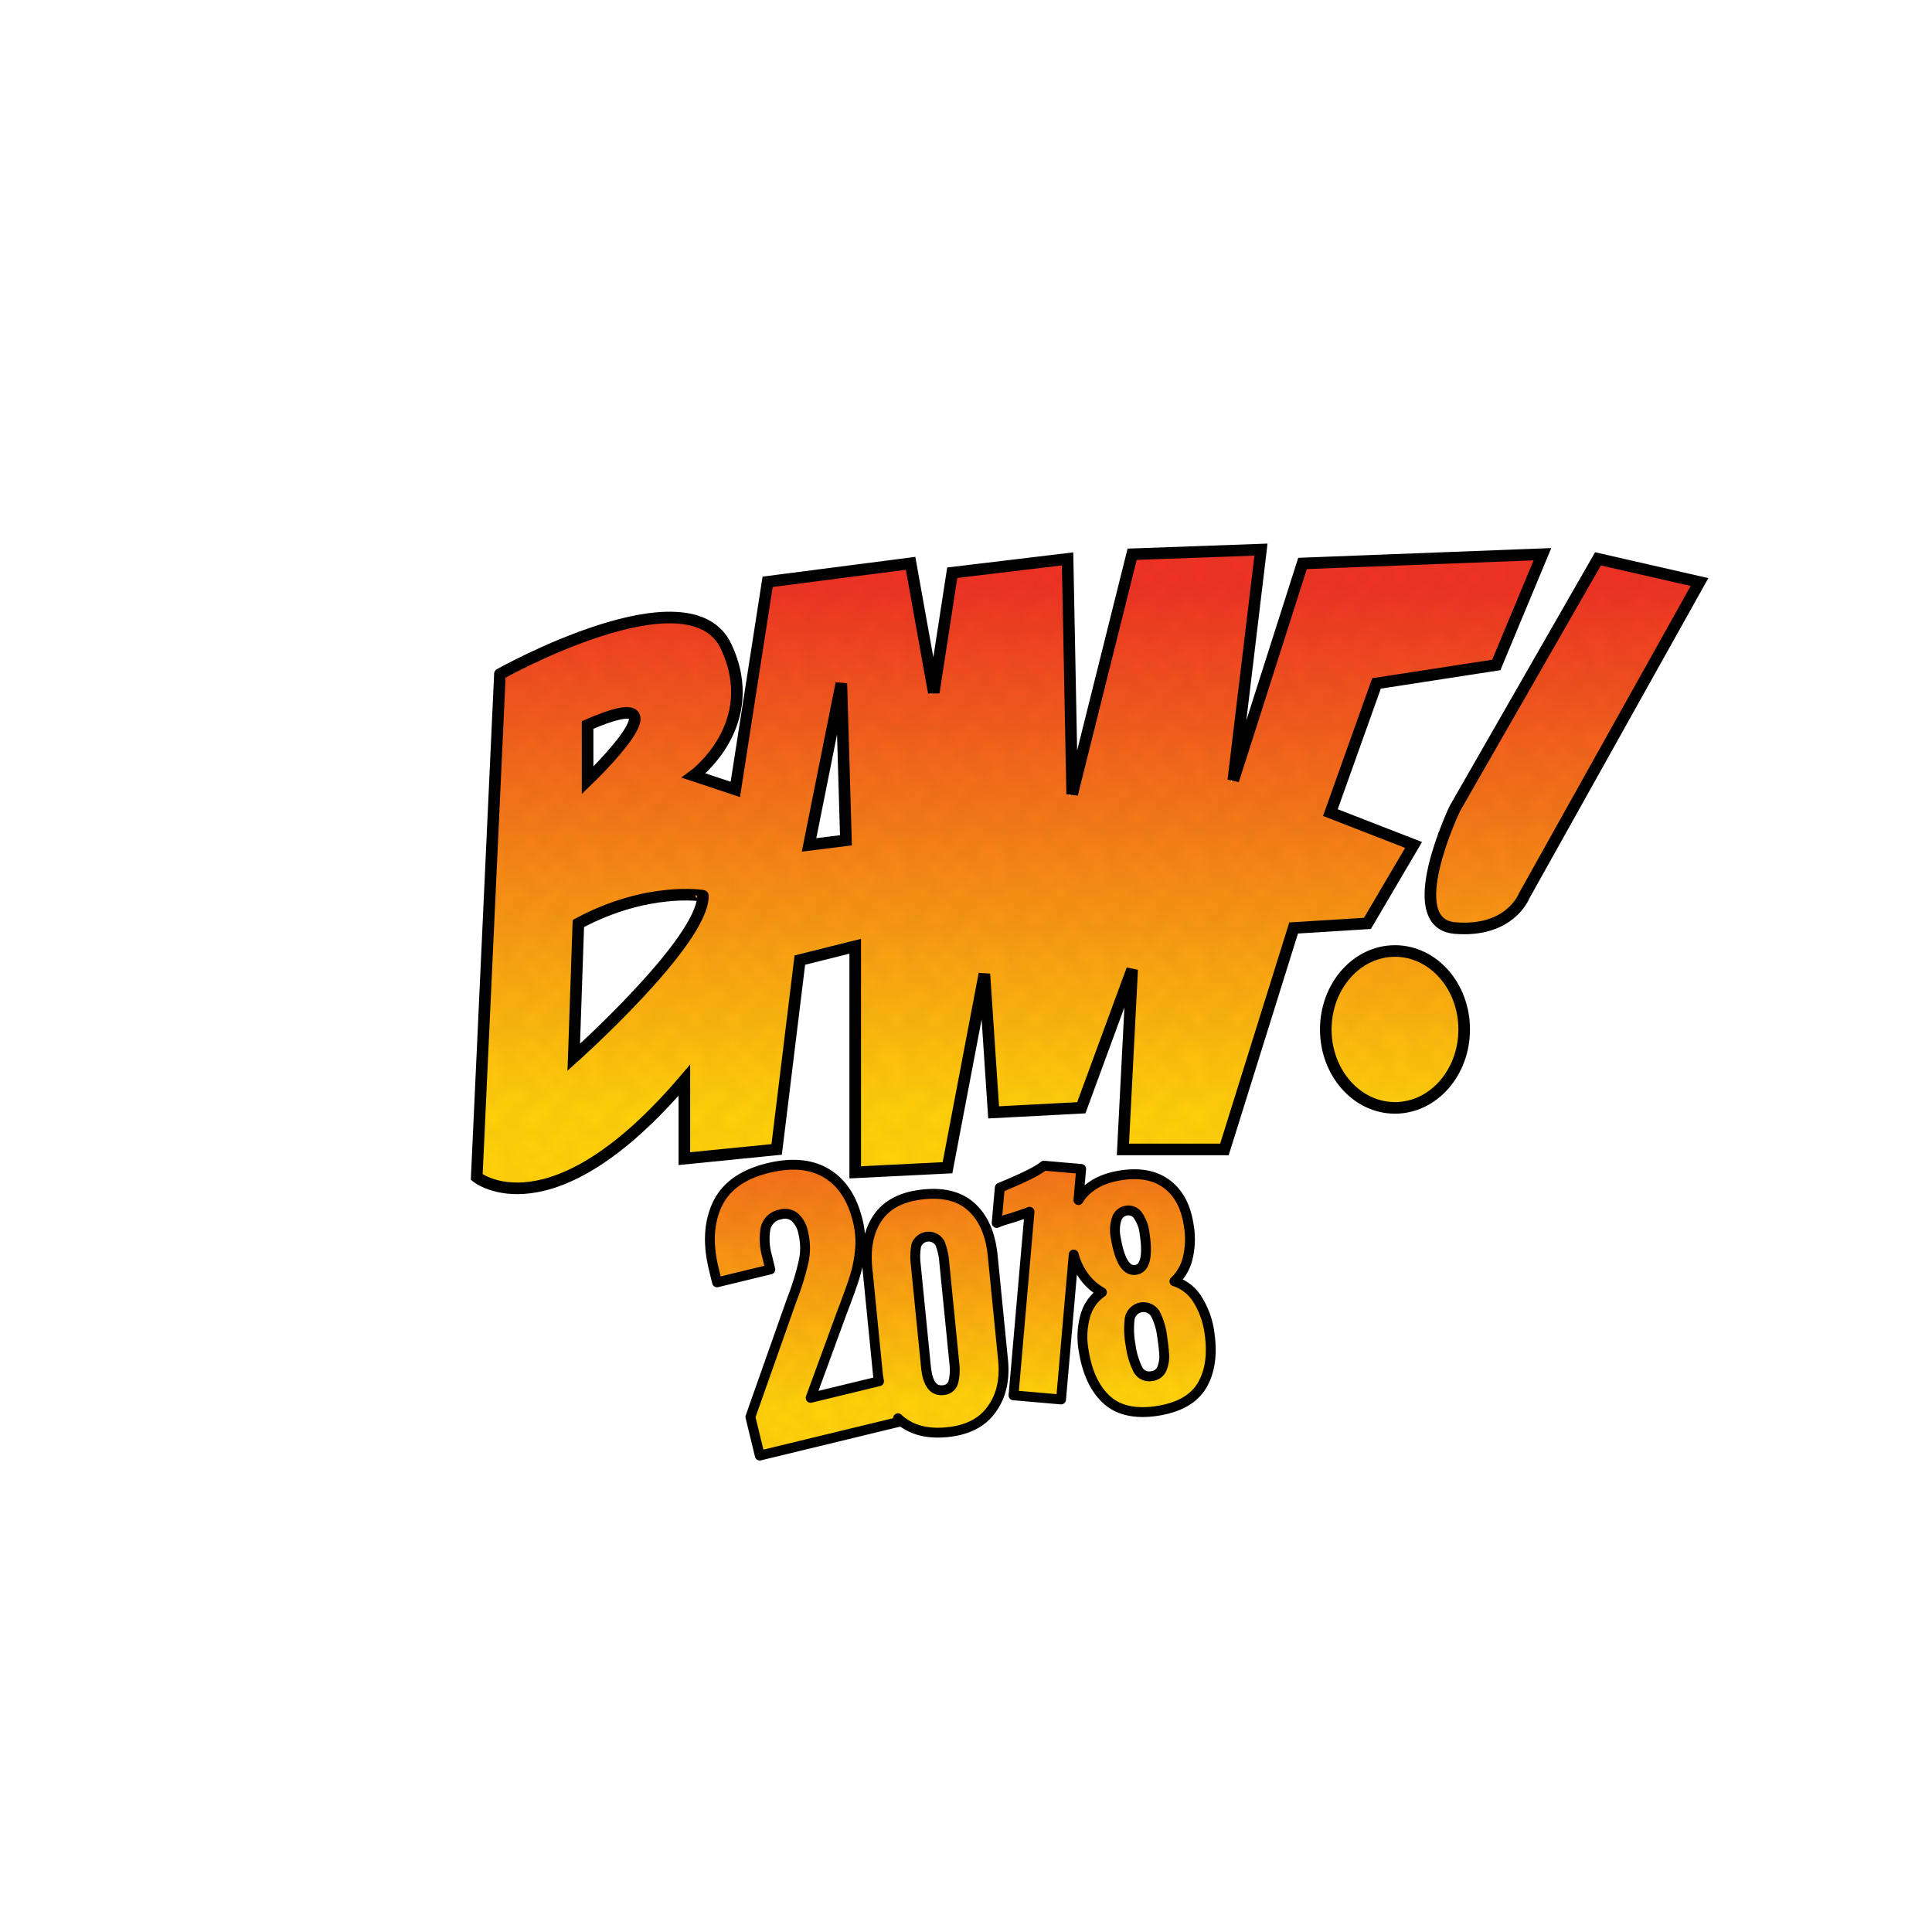 <svg id="Layer_1" data-name="Layer 1" xmlns="http://www.w3.org/2000/svg" xmlns:xlink="http://www.w3.org/1999/xlink" viewBox="0 0 500 500"><defs><style>.cls-1,.cls-6{fill:none;}.cls-2{fill:#010101;}.cls-3{fill:url(#linear-gradient);}.cls-4{fill:url(#linear-gradient-2);}.cls-5{fill:url(#linear-gradient-3);}.cls-10,.cls-6,.cls-9{stroke:#010101;}.cls-6{stroke-width:3px;}.cls-7{fill:url(#Polkadots-med);}.cls-8{fill:url(#Polkadots-med-3);}.cls-10,.cls-9{stroke-linecap:round;stroke-linejoin:round;stroke-width:2.55px;}.cls-9{fill:url(#linear-gradient-4);}.cls-10{fill:url(#linear-gradient-5);}.cls-11{fill:url(#Polkadots-med-7);}</style><linearGradient id="linear-gradient" x1="362.56" y1="361.98" x2="361.51" y2="134.7" gradientTransform="matrix(0.6, 0, 0, -0.6, 43.05, 368.55)" gradientUnits="userSpaceOnUse"><stop offset="0" stop-color="#ee3324"/><stop offset="1" stop-color="#fecf0a"/></linearGradient><linearGradient id="linear-gradient-2" x1="601.29" y1="360.88" x2="600.25" y2="133.6" xlink:href="#linear-gradient"/><linearGradient id="linear-gradient-3" x1="528.72" y1="361.22" x2="527.67" y2="133.94" xlink:href="#linear-gradient"/><pattern id="Polkadots-med" data-name="Polkadots-med" width="8" height="8" patternTransform="matrix(3.26, 0, 0, -3.26, 70.73, 848.87)" patternUnits="userSpaceOnUse" viewBox="0 0 8 8"><rect class="cls-1" width="8" height="8"/><circle id="circle5829" class="cls-2" cx="2.05" cy="7.35" r="0.12"/><circle id="circle5831" class="cls-2" cx="2.44" cy="6.14" r="0.12"/><circle id="circle5833" class="cls-2" cx="3.53" cy="6.07" r="0.12"/><circle id="circle5835" class="cls-2" cx="1.48" cy="5.58" r="0.12"/><circle id="circle5837" class="cls-2" cx="4.86" cy="6.91" r="0.12"/><circle id="circle5839" class="cls-2" cx="4.66" cy="4.47" r="0.12"/><circle id="circle5841" class="cls-2" cx="3.44" cy="4.76" r="0.12"/><circle id="circle5843" class="cls-2" cx="4.43" cy="5.56" r="0.12"/><circle id="circle5845" class="cls-2" cx="3.83" cy="3.58" r="0.12"/><circle id="circle5847" class="cls-2" cx="2.13" cy="3.85" r="0.12"/><circle id="circle5849" class="cls-2" cx="6.37" cy="6.84" r="0.12"/><circle id="circle5851" class="cls-2" cx="5.64" cy="3.96" r="0.12"/><circle id="circle5853" class="cls-2" cx="3.47" cy="7.28" r="0.12"/><circle id="circle5855" class="cls-2" cx="5.7" cy="7.73" r="0.12"/><circle id="circle5857" class="cls-2" cx="7.64" cy="7.16" r="0.12"/><circle id="circle5859" class="cls-2" cx="5.6" cy="5.85" r="0.12"/><circle id="circle5861" class="cls-2" cx="7.13" cy="5.85" r="0.12"/><circle id="circle5863" class="cls-2" cx="7.45" cy="4.47" r="0.12"/><circle id="circle5865" class="cls-2" cx="6.26" cy="4.9" r="0.12"/><circle id="circle5867" class="cls-2" cx="6.62" cy="3.24" r="0.12"/><circle id="circle5869" class="cls-2" cx="6.38" cy="2.06" r="0.12"/><circle id="circle5871" class="cls-2" cx="7.47" cy="1.54" r="0.12"/><circle id="circle5873" class="cls-2" cx="6.56" cy="0.55" r="0.12"/><circle id="circle5875" class="cls-2" cx="7.75" cy="0.42" r="0.12"/><circle id="circle5877" class="cls-2" cx="7.75" cy="3.05" r="0.12"/><circle id="circle5879" class="cls-2" cx="2.7" cy="2.96" r="0.12"/><circle id="circle5881" class="cls-2" cx="2.3" cy="1.44" r="0.12"/><circle id="circle5883" class="cls-2" cx="3.67" cy="1.02" r="0.12"/><circle id="circle5885" class="cls-2" cx="2.54" cy="0.26" r="0.12"/><circle id="circle5887" class="cls-2" cx="4.59" cy="2.15" r="0.12"/><circle id="circle5889" class="cls-2" cx="5.37" cy="2.79" r="0.12"/><circle id="circle5891" class="cls-2" cx="4.58" cy="0.26" r="0.12"/><circle id="circle5893" class="cls-2" cx="5.23" cy="1.3" r="0.12"/><circle id="circle5895" class="cls-2" cx="3.5" cy="2.28" r="0.12"/><circle id="circle5897" class="cls-2" cx="0.5" cy="2.2" r="0.12"/><circle id="circle5899" class="cls-2" cx="0.66" cy="3.46" r="0.12"/><circle id="circle5901" class="cls-2" cx="1.01" cy="1.18" r="0.12"/><circle id="circle5903" class="cls-2" cx="1.59" cy="2.5" r="0.12"/><circle id="circle5905" class="cls-2" cx="0.3" cy="5.46" r="0.12"/><circle id="circle5907" class="cls-2" cx="0.93" cy="6.67" r="0.12"/><circle id="circle5909" class="cls-2" cx="0.92" cy="7.93" r="0.12"/><circle id="circle5911" class="cls-2" cx="0.92" cy="-0.07" r="0.12"/><circle id="circle5913" class="cls-2" cx="1.04" cy="4.44" r="0.12"/><circle id="circle5915" class="cls-2" cx="2.44" cy="4.99" r="0.12"/></pattern><pattern id="Polkadots-med-3" data-name="Polkadots-med" width="8" height="8" patternTransform="matrix(3.26, 0, 0, -3.26, 70.73, 949.4)" patternUnits="userSpaceOnUse" viewBox="0 0 8 8"><rect class="cls-1" width="8" height="8"/><circle id="circle5829-2" data-name="circle5829" class="cls-2" cx="2.05" cy="7.35" r="0.12"/><circle id="circle5831-2" data-name="circle5831" class="cls-2" cx="2.44" cy="6.14" r="0.12"/><circle id="circle5833-2" data-name="circle5833" class="cls-2" cx="3.53" cy="6.07" r="0.12"/><circle id="circle5835-2" data-name="circle5835" class="cls-2" cx="1.48" cy="5.58" r="0.12"/><circle id="circle5837-2" data-name="circle5837" class="cls-2" cx="4.86" cy="6.91" r="0.12"/><circle id="circle5839-2" data-name="circle5839" class="cls-2" cx="4.66" cy="4.47" r="0.12"/><circle id="circle5841-2" data-name="circle5841" class="cls-2" cx="3.44" cy="4.76" r="0.12"/><circle id="circle5843-2" data-name="circle5843" class="cls-2" cx="4.43" cy="5.56" r="0.12"/><circle id="circle5845-2" data-name="circle5845" class="cls-2" cx="3.83" cy="3.58" r="0.12"/><circle id="circle5847-2" data-name="circle5847" class="cls-2" cx="2.13" cy="3.85" r="0.12"/><circle id="circle5849-2" data-name="circle5849" class="cls-2" cx="6.37" cy="6.84" r="0.12"/><circle id="circle5851-2" data-name="circle5851" class="cls-2" cx="5.64" cy="3.96" r="0.12"/><circle id="circle5853-2" data-name="circle5853" class="cls-2" cx="3.47" cy="7.28" r="0.12"/><circle id="circle5855-2" data-name="circle5855" class="cls-2" cx="5.7" cy="7.73" r="0.12"/><circle id="circle5857-2" data-name="circle5857" class="cls-2" cx="7.64" cy="7.16" r="0.12"/><circle id="circle5859-2" data-name="circle5859" class="cls-2" cx="5.6" cy="5.85" r="0.12"/><circle id="circle5861-2" data-name="circle5861" class="cls-2" cx="7.13" cy="5.85" r="0.12"/><circle id="circle5863-2" data-name="circle5863" class="cls-2" cx="7.45" cy="4.47" r="0.12"/><circle id="circle5865-2" data-name="circle5865" class="cls-2" cx="6.26" cy="4.9" r="0.12"/><circle id="circle5867-2" data-name="circle5867" class="cls-2" cx="6.62" cy="3.24" r="0.12"/><circle id="circle5869-2" data-name="circle5869" class="cls-2" cx="6.38" cy="2.06" r="0.12"/><circle id="circle5871-2" data-name="circle5871" class="cls-2" cx="7.47" cy="1.54" r="0.12"/><circle id="circle5873-2" data-name="circle5873" class="cls-2" cx="6.56" cy="0.55" r="0.12"/><circle id="circle5875-2" data-name="circle5875" class="cls-2" cx="7.75" cy="0.42" r="0.12"/><circle id="circle5877-2" data-name="circle5877" class="cls-2" cx="7.75" cy="3.05" r="0.12"/><circle id="circle5879-2" data-name="circle5879" class="cls-2" cx="2.7" cy="2.96" r="0.12"/><circle id="circle5881-2" data-name="circle5881" class="cls-2" cx="2.3" cy="1.44" r="0.12"/><circle id="circle5883-2" data-name="circle5883" class="cls-2" cx="3.67" cy="1.02" r="0.12"/><circle id="circle5885-2" data-name="circle5885" class="cls-2" cx="2.54" cy="0.26" r="0.12"/><circle id="circle5887-2" data-name="circle5887" class="cls-2" cx="4.59" cy="2.15" r="0.12"/><circle id="circle5889-2" data-name="circle5889" class="cls-2" cx="5.37" cy="2.79" r="0.12"/><circle id="circle5891-2" data-name="circle5891" class="cls-2" cx="4.58" cy="0.26" r="0.12"/><circle id="circle5893-2" data-name="circle5893" class="cls-2" cx="5.23" cy="1.3" r="0.12"/><circle id="circle5895-2" data-name="circle5895" class="cls-2" cx="3.5" cy="2.28" r="0.12"/><circle id="circle5897-2" data-name="circle5897" class="cls-2" cx="0.5" cy="2.2" r="0.12"/><circle id="circle5899-2" data-name="circle5899" class="cls-2" cx="0.66" cy="3.46" r="0.12"/><circle id="circle5901-2" data-name="circle5901" class="cls-2" cx="1.01" cy="1.18" r="0.12"/><circle id="circle5903-2" data-name="circle5903" class="cls-2" cx="1.59" cy="2.5" r="0.12"/><circle id="circle5905-2" data-name="circle5905" class="cls-2" cx="0.3" cy="5.46" r="0.12"/><circle id="circle5907-2" data-name="circle5907" class="cls-2" cx="0.93" cy="6.67" r="0.12"/><circle id="circle5909-2" data-name="circle5909" class="cls-2" cx="0.92" cy="7.93" r="0.12"/><circle id="circle5911-2" data-name="circle5911" class="cls-2" cx="0.92" cy="-0.07" r="0.12"/><circle id="circle5913-2" data-name="circle5913" class="cls-2" cx="1.04" cy="4.44" r="0.12"/><circle id="circle5915-2" data-name="circle5915" class="cls-2" cx="2.44" cy="4.99" r="0.12"/></pattern><linearGradient id="linear-gradient-4" x1="380.25" y1="123.57" x2="373.49" y2="221.2" gradientTransform="translate(-171.09 178.9) rotate(-5.67)" xlink:href="#linear-gradient"/><linearGradient id="linear-gradient-5" x1="444.12" y1="128" x2="437.35" y2="225.63" gradientTransform="translate(-171.09 178.9) rotate(-5.67)" xlink:href="#linear-gradient"/><pattern id="Polkadots-med-7" data-name="Polkadots-med" width="8" height="8" patternTransform="matrix(2.76, -0.27, -0.27, -2.76, -81.97, 797.58)" patternUnits="userSpaceOnUse" viewBox="0 0 8 8"><rect class="cls-1" width="8" height="8"/><circle id="circle5829-4" data-name="circle5829" class="cls-2" cx="2.05" cy="7.35" r="0.12"/><circle id="circle5831-4" data-name="circle5831" class="cls-2" cx="2.44" cy="6.14" r="0.12"/><circle id="circle5833-4" data-name="circle5833" class="cls-2" cx="3.53" cy="6.07" r="0.12"/><circle id="circle5835-4" data-name="circle5835" class="cls-2" cx="1.48" cy="5.58" r="0.12"/><circle id="circle5837-4" data-name="circle5837" class="cls-2" cx="4.86" cy="6.91" r="0.12"/><circle id="circle5839-4" data-name="circle5839" class="cls-2" cx="4.66" cy="4.47" r="0.12"/><circle id="circle5841-4" data-name="circle5841" class="cls-2" cx="3.44" cy="4.76" r="0.12"/><circle id="circle5843-4" data-name="circle5843" class="cls-2" cx="4.43" cy="5.56" r="0.12"/><circle id="circle5845-4" data-name="circle5845" class="cls-2" cx="3.83" cy="3.58" r="0.12"/><circle id="circle5847-4" data-name="circle5847" class="cls-2" cx="2.13" cy="3.85" r="0.12"/><circle id="circle5849-4" data-name="circle5849" class="cls-2" cx="6.37" cy="6.84" r="0.12"/><circle id="circle5851-4" data-name="circle5851" class="cls-2" cx="5.64" cy="3.96" r="0.12"/><circle id="circle5853-4" data-name="circle5853" class="cls-2" cx="3.47" cy="7.28" r="0.12"/><circle id="circle5855-4" data-name="circle5855" class="cls-2" cx="5.7" cy="7.73" r="0.12"/><circle id="circle5857-4" data-name="circle5857" class="cls-2" cx="7.64" cy="7.16" r="0.12"/><circle id="circle5859-4" data-name="circle5859" class="cls-2" cx="5.6" cy="5.85" r="0.12"/><circle id="circle5861-4" data-name="circle5861" class="cls-2" cx="7.13" cy="5.85" r="0.12"/><circle id="circle5863-4" data-name="circle5863" class="cls-2" cx="7.45" cy="4.47" r="0.12"/><circle id="circle5865-4" data-name="circle5865" class="cls-2" cx="6.26" cy="4.9" r="0.12"/><circle id="circle5867-4" data-name="circle5867" class="cls-2" cx="6.62" cy="3.24" r="0.12"/><circle id="circle5869-4" data-name="circle5869" class="cls-2" cx="6.38" cy="2.06" r="0.12"/><circle id="circle5871-4" data-name="circle5871" class="cls-2" cx="7.47" cy="1.54" r="0.12"/><circle id="circle5873-4" data-name="circle5873" class="cls-2" cx="6.56" cy="0.55" r="0.12"/><circle id="circle5875-4" data-name="circle5875" class="cls-2" cx="7.75" cy="0.42" r="0.12"/><circle id="circle5877-4" data-name="circle5877" class="cls-2" cx="7.75" cy="3.05" r="0.12"/><circle id="circle5879-4" data-name="circle5879" class="cls-2" cx="2.7" cy="2.96" r="0.12"/><circle id="circle5881-4" data-name="circle5881" class="cls-2" cx="2.3" cy="1.44" r="0.12"/><circle id="circle5883-4" data-name="circle5883" class="cls-2" cx="3.67" cy="1.02" r="0.12"/><circle id="circle5885-4" data-name="circle5885" class="cls-2" cx="2.54" cy="0.26" r="0.12"/><circle id="circle5887-4" data-name="circle5887" class="cls-2" cx="4.59" cy="2.15" r="0.12"/><circle id="circle5889-4" data-name="circle5889" class="cls-2" cx="5.37" cy="2.79" r="0.12"/><circle id="circle5891-4" data-name="circle5891" class="cls-2" cx="4.58" cy="0.26" r="0.12"/><circle id="circle5893-4" data-name="circle5893" class="cls-2" cx="5.23" cy="1.3" r="0.12"/><circle id="circle5895-4" data-name="circle5895" class="cls-2" cx="3.5" cy="2.28" r="0.12"/><circle id="circle5897-4" data-name="circle5897" class="cls-2" cx="0.5" cy="2.2" r="0.12"/><circle id="circle5899-4" data-name="circle5899" class="cls-2" cx="0.66" cy="3.46" r="0.12"/><circle id="circle5901-4" data-name="circle5901" class="cls-2" cx="1.01" cy="1.18" r="0.12"/><circle id="circle5903-4" data-name="circle5903" class="cls-2" cx="1.59" cy="2.5" r="0.12"/><circle id="circle5905-4" data-name="circle5905" class="cls-2" cx="0.3" cy="5.46" r="0.12"/><circle id="circle5907-4" data-name="circle5907" class="cls-2" cx="0.93" cy="6.67" r="0.12"/><circle id="circle5909-4" data-name="circle5909" class="cls-2" cx="0.92" cy="7.93" r="0.12"/><circle id="circle5911-4" data-name="circle5911" class="cls-2" cx="0.92" cy="-0.07" r="0.12"/><circle id="circle5913-4" data-name="circle5913" class="cls-2" cx="1.04" cy="4.44" r="0.12"/><circle id="circle5915-4" data-name="circle5915" class="cls-2" cx="2.44" cy="4.99" r="0.12"/></pattern></defs><title>bword</title><g id="layer1"><g id="g4796"><path id="path4275" class="cls-3" d="M325.76,143l-33.43,1.19L276.8,206.32l-1.19-60.89L245.76,149l-4.78,31-6-33.43-37,4.78-8.36,53.73-10.75-3.58s17.91-13.13,8.36-33.43-58.51,7.16-58.51,7.16l-6,130.15s19.1,15.52,53.73-25.07v20.3l23.88-2.39,6-49,14.33-3.58v58.51L244.57,303l9.55-50.15,2.39,35.82,22.69-1.19,13.13-35.82-2.39,46.57h26.27l17.91-57.31,19.1-1.19,11.94-20.3-21.49-8.36,11.94-33.43,31-4.78,11.94-28.66-62.09,2.39-17.91,56.12ZM217.1,177.66l1.19,40.6-9.55,1.19Zm-55.47,7.63c7.93.1-10.2,17.44-10.2,17.44V188.41C156.58,186.17,159.8,185.28,161.63,185.3Zm15.78,47a28,28,0,0,1,3.87.26c0,11.94-33.43,41.79-33.43,41.79L149,239.75C161.36,233.19,172,232.26,177.41,232.33Z"/><path id="path4283" class="cls-4" d="M412.92,145.43l26.27,6-45.37,81.19s-3.58,9.55-17.91,8.36,0-31,0-31Z"/><ellipse id="ellipse4285" class="cls-5" cx="360.39" cy="267.22" rx="17.91" ry="20.3"/></g><g id="g4749"><path id="path4751" class="cls-6" d="M129.38,174.48l-6,130.15s19.1,15.52,53.73-25.07v20.3L201,297.47l6-49,14.33-3.58v58.51l23.88-1.19,9.55-50.15,2.39,35.82,22.69-1.19L293,250.9l-2.39,46.57h26.27l17.91-57.31,19.1-1.19,11.94-20.3L344.3,210.3l11.94-33.43,31-4.78,11.94-28.66-62.09,2.39-17.91,56.12,7.16-59.7L293,143.44l-15.52,62.09-1.19-60.89-29.85,3.58-4.78,31-6-33.43-37,4.78-8.36,53.73-10.75-3.58s17.91-13.13,8.36-33.43-58.51,7.16-58.51,7.16Z"/><path id="path4753" class="cls-6" d="M152.07,187.62v14.33S179.53,175.68,152.07,187.62Z"/><path id="path4755" class="cls-6" d="M149.68,239l-1.19,34.63s33.43-29.85,33.43-41.79C181.92,231.79,167.59,229.41,149.68,239Z"/><path id="path4757" class="cls-6" d="M209.38,218.66l8.36-41.79,1.19,40.6Z"/><path id="path4759" class="cls-6" d="M413.56,144.63l26.27,6-45.37,81.19s-3.58,9.55-17.91,8.36,0-31,0-31Z"/><ellipse id="ellipse4761" class="cls-6" cx="361.02" cy="266.42" rx="17.91" ry="20.3"/></g><g id="g4830"><path id="path4832" class="cls-7" d="M325.6,143.51l-33.43,1.19L276.64,206.8l-1.19-60.89-29.85,3.58-4.78,31-6-33.43-37,4.78-8.36,53.73L178.73,202s17.91-13.13,8.36-33.43-58.51,7.16-58.51,7.16l-6,130.15s19.1,15.52,53.73-25.07v20.3l23.88-2.39,6-49,14.33-3.58v58.51l23.88-1.19L254,253.36l2.39,35.82L279,288l13.13-35.82-2.39,46.57H316L334,241.42l19.1-1.19L365,219.93l-21.49-8.36,11.94-33.43,31-4.78,11.94-28.66-62.09,2.39-17.91,56.12ZM216.94,178.14l1.19,40.6-9.55,1.19Zm-55.47,7.63c7.93.1-10.2,17.44-10.2,17.44V188.89C156.42,186.65,159.64,185.75,161.47,185.77Zm15.78,47a28,28,0,0,1,3.87.26c0,11.94-33.43,41.79-33.43,41.79l1.19-34.63C161.2,233.66,171.82,232.74,177.25,232.8Z"/><path id="path4834" class="cls-8" d="M412.76,145.9l26.27,6-45.37,81.19s-3.58,9.55-17.91,8.36,0-31,0-31Z"/><ellipse id="ellipse4836" class="cls-8" cx="360.23" cy="267.69" rx="17.91" ry="20.3"/></g><path class="cls-9" d="M239,309.1q-8.1.8-11.71,5.88t-2.81,13.25l2.68,27c.08.78.19,1.52.33,2.24l-17.69,4.29,8-21.85q2.32-6.05,3.34-9.27a34.94,34.94,0,0,0,1.41-7,22.7,22.7,0,0,0-.56-7.7q-2.1-8.67-8.06-12.27t-15.06-1.4q-9.87,2.39-13.19,9.32t-1,16.62l.89,3.66,13.78-3.34-.82-3.4a16,16,0,0,1-.4-7.24,4.75,4.75,0,0,1,3.9-3.6,4,4,0,0,1,3.64.7,7.28,7.28,0,0,1,2.21,4.1,16.42,16.42,0,0,1,.13,7.22,67.15,67.15,0,0,1-2.8,9.28l-.65,1.78L194.2,366.7l2.43,10,36-8.72-.22-.93.16.16q4.65,4.22,12.53,3.44t11.49-5.86q3.77-5.09,3-12.82l-2.68-27q-.81-8.17-5.32-12.44T239,309.1ZM247,353a13.15,13.15,0,0,1-.25,4.56,2.86,2.86,0,0,1-2.79,2.21q-3.68.37-4.32-6L237,327.27a16.27,16.27,0,0,1,.14-5,3.4,3.4,0,0,1,6.11-.57,16.39,16.39,0,0,1,1.11,4.83Z"/><path class="cls-10" d="M313,344.89a21.64,21.64,0,0,0-3.06-8.55,10.92,10.92,0,0,0-6-4.73,12.18,12.18,0,0,0,3.41-5.87,20.86,20.86,0,0,0,.27-8.76q-1.08-7.09-5.61-10.51t-11.83-2.31q-7.31,1.11-10.67,5.78c-.15.21-.27.43-.41.64l.7-8.06-9.65-.84q-2.17,1.89-11.41,5.69l-.8,9.13a22,22,0,0,1,2.15-.78l1.91-.58q3.59-1.17,4.44-1.54l-4.14,47.51,12.3,1.07,3.27-37.5a16.63,16.63,0,0,0,2.31,5.12,14.52,14.52,0,0,0,5,4.65,11,11,0,0,0-4.33,6.16,20,20,0,0,0-.43,8.71q1.3,8.55,5.88,12.83t13.13,3q8.48-1.29,11.64-6.6T313,344.89Zm-24-29.44a3.13,3.13,0,0,1,2.55-2.15,3,3,0,0,1,3,1.34,10.16,10.16,0,0,1,1.67,4.61q1.35,8.85-2.31,9.4t-5.16-8.34A9.61,9.61,0,0,1,289,315.45Zm12.3,35.08a8.48,8.48,0,0,1-.57,3.6,3.13,3.13,0,0,1-2.65,2,3.29,3.29,0,0,1-3.74-2,20.36,20.36,0,0,1-1.74-6,22.72,22.72,0,0,1-.23-6.89A3.62,3.62,0,0,1,299,340a17.45,17.45,0,0,1,1.76,5.87Q301.18,348.64,301.29,350.53Z"/><path class="cls-11" d="M239,309.1q-8.1.8-11.71,5.88t-2.81,13.25l2.68,27c.08.78.19,1.52.33,2.24l-17.69,4.29,8-21.85q2.32-6.05,3.34-9.27a34.94,34.94,0,0,0,1.41-7,22.7,22.7,0,0,0-.56-7.7q-2.1-8.67-8.06-12.27t-15.06-1.4q-9.87,2.39-13.19,9.32t-1,16.62l.89,3.66,13.78-3.34-.82-3.4a16,16,0,0,1-.4-7.24,4.75,4.75,0,0,1,3.9-3.6,4,4,0,0,1,3.64.7,7.28,7.28,0,0,1,2.21,4.1,16.42,16.42,0,0,1,.13,7.22,67.15,67.15,0,0,1-2.8,9.28l-.65,1.78L194.2,366.7l2.43,10,36-8.72-.22-.93.16.16q4.65,4.22,12.53,3.44t11.49-5.86q3.77-5.09,3-12.82l-2.68-27q-.81-8.17-5.32-12.44T239,309.1ZM247,353a13.15,13.15,0,0,1-.25,4.56,2.86,2.86,0,0,1-2.79,2.21q-3.68.37-4.32-6L237,327.27a16.27,16.27,0,0,1,.14-5,3.4,3.4,0,0,1,6.11-.57,16.39,16.39,0,0,1,1.11,4.83Z"/><path class="cls-11" d="M313,344.89a21.64,21.64,0,0,0-3.06-8.55,10.92,10.92,0,0,0-6-4.73,12.18,12.18,0,0,0,3.41-5.87,20.86,20.86,0,0,0,.27-8.76q-1.08-7.09-5.61-10.51t-11.83-2.31q-7.31,1.11-10.67,5.78c-.15.21-.27.43-.41.64l.7-8.06-9.65-.84q-2.17,1.89-11.41,5.69l-.8,9.13a22,22,0,0,1,2.15-.78l1.91-.58q3.59-1.17,4.44-1.54l-4.14,47.51,12.3,1.07,3.27-37.5a16.63,16.63,0,0,0,2.31,5.12,14.52,14.52,0,0,0,5,4.65,11,11,0,0,0-4.33,6.16,20,20,0,0,0-.43,8.71q1.3,8.55,5.88,12.83t13.13,3q8.48-1.29,11.64-6.6T313,344.89Zm-24-29.44a3.13,3.13,0,0,1,2.55-2.15,3,3,0,0,1,3,1.34,10.16,10.16,0,0,1,1.67,4.61q1.35,8.85-2.31,9.4t-5.16-8.34A9.61,9.61,0,0,1,289,315.45Zm12.3,35.08a8.48,8.48,0,0,1-.57,3.6,3.13,3.13,0,0,1-2.65,2,3.29,3.29,0,0,1-3.74-2,20.36,20.36,0,0,1-1.74-6,22.72,22.72,0,0,1-.23-6.89A3.62,3.62,0,0,1,299,340a17.45,17.45,0,0,1,1.76,5.87Q301.18,348.64,301.29,350.53Z"/></g></svg>